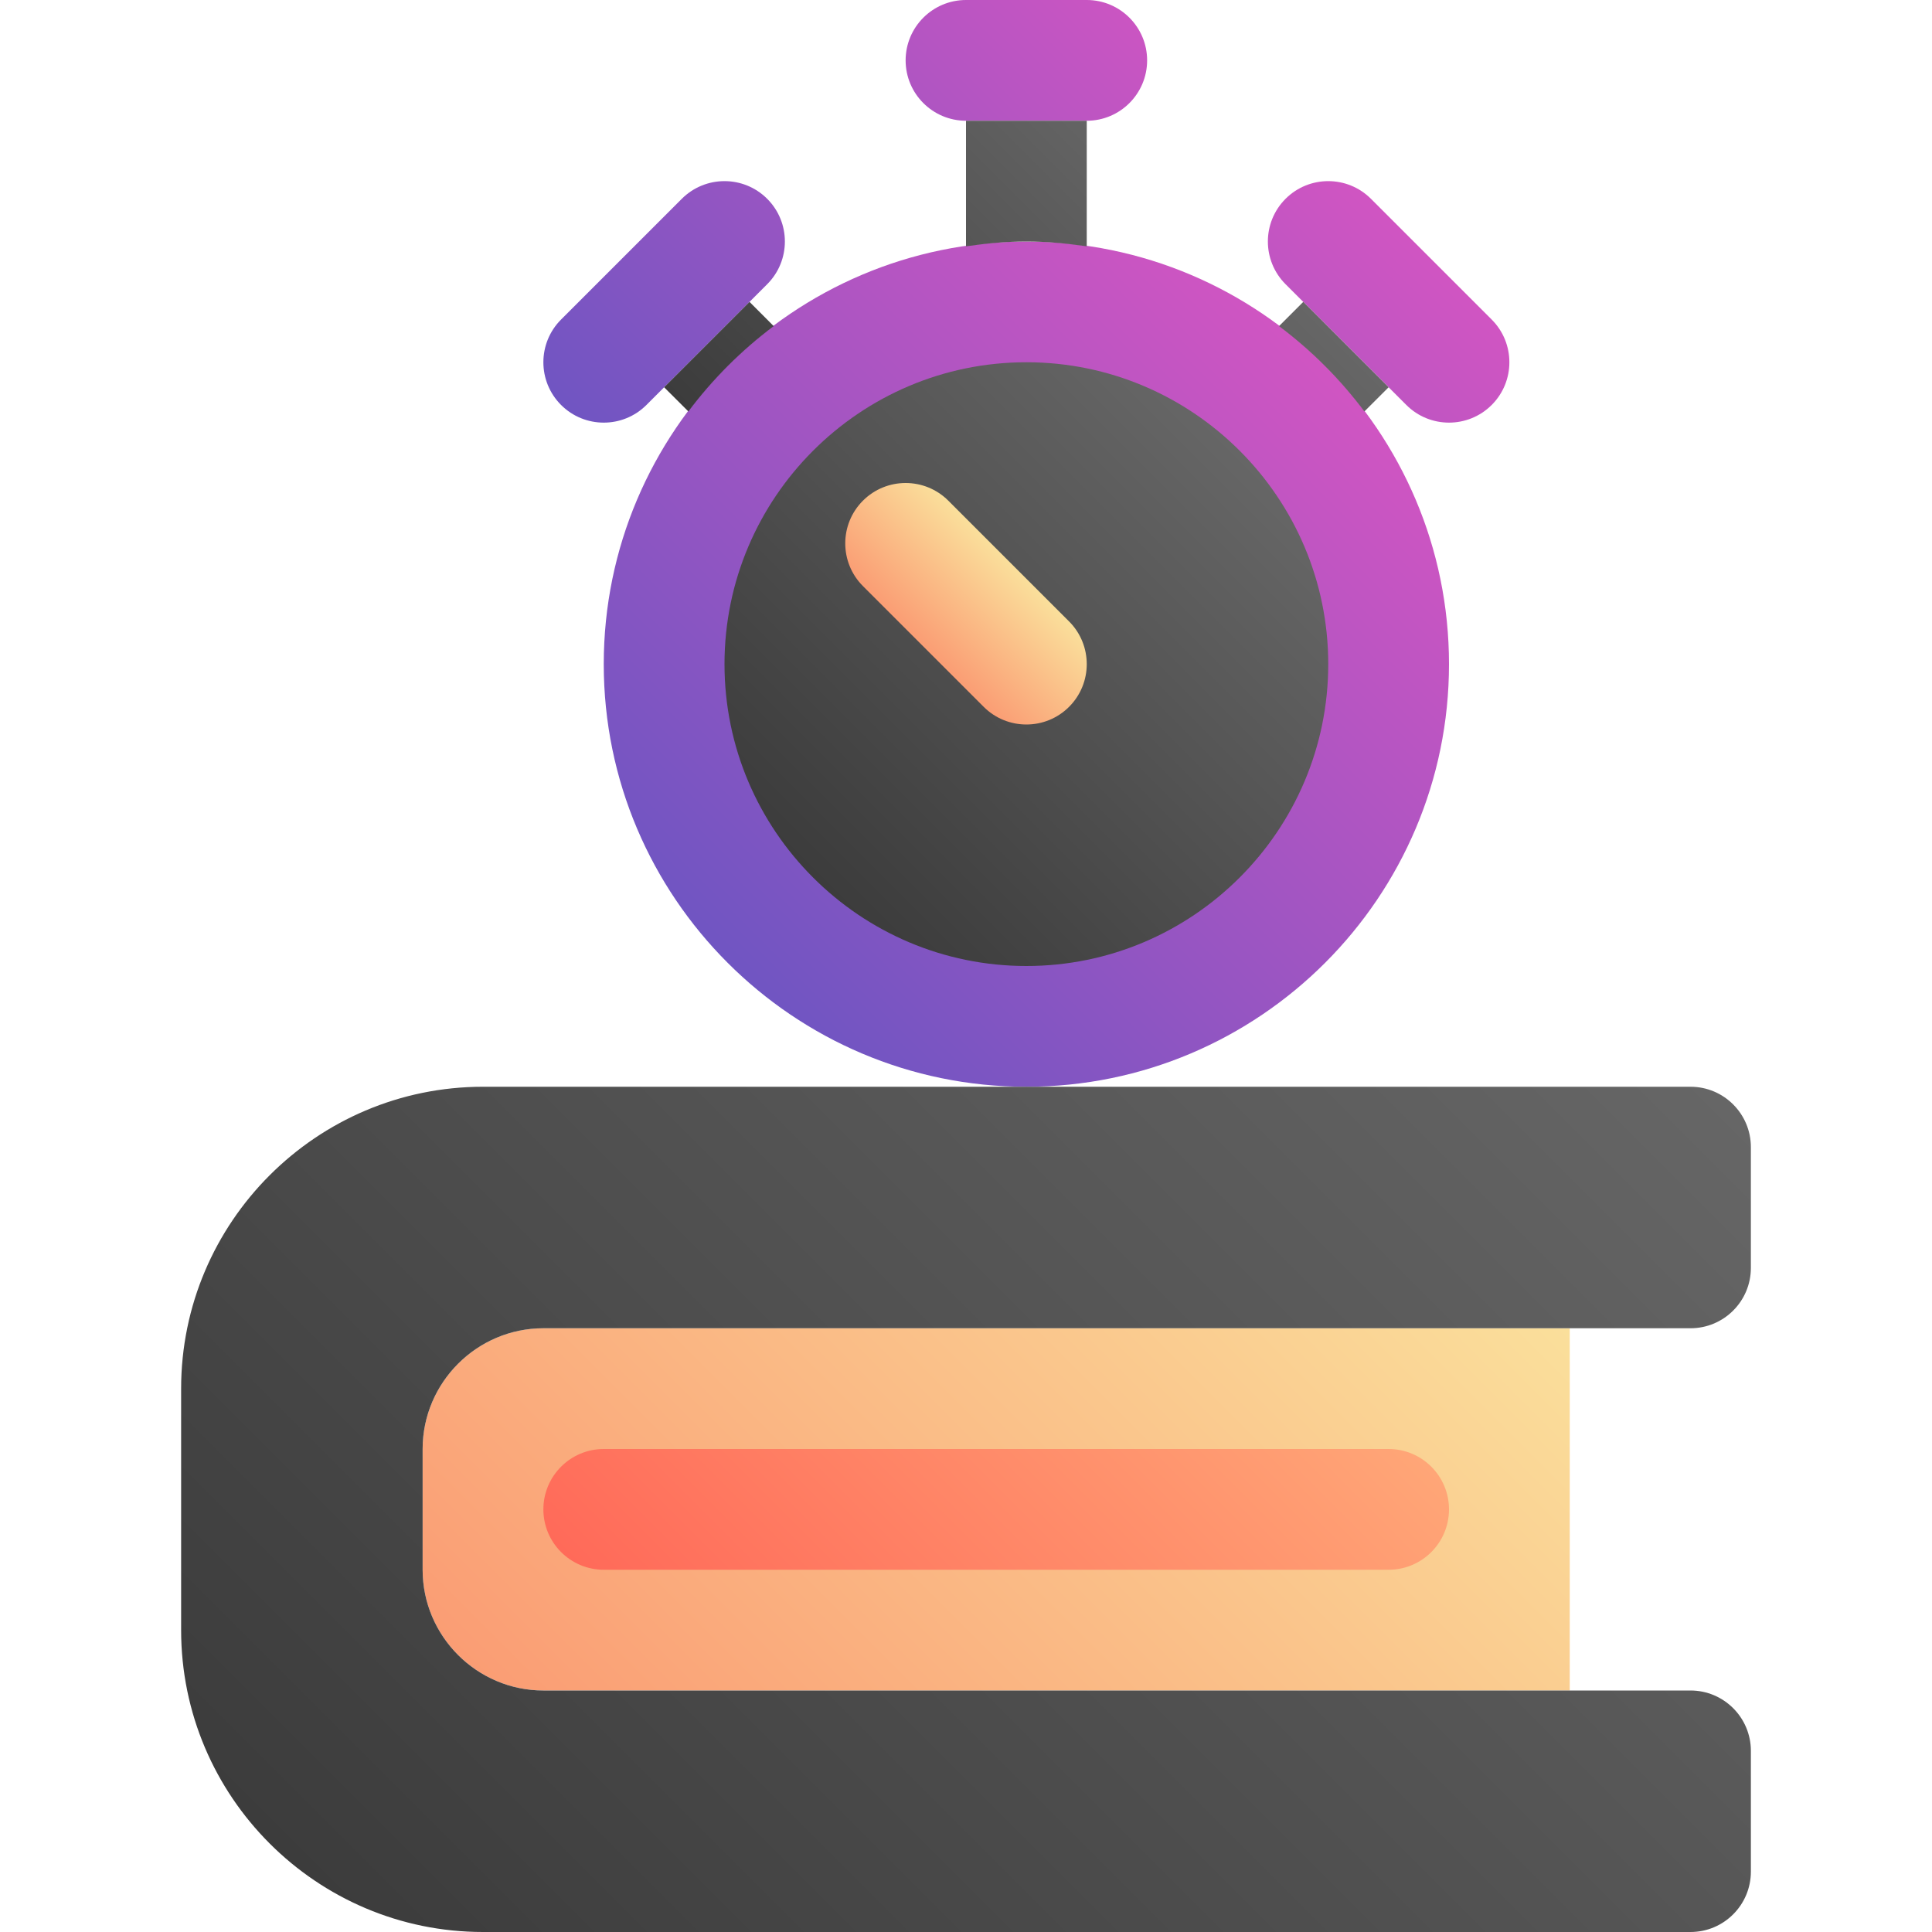 <svg width="40" height="40" viewBox="0 0 40 40" fill="none" xmlns="http://www.w3.org/2000/svg">
<path d="M21.25 5C16.425 5 12.5 8.925 12.5 13.75C12.5 18.575 16.425 22.5 21.25 22.5C26.075 22.5 30 18.575 30 13.75C30 8.925 26.075 5 21.25 5Z" fill="url(#paint0_linear_1072_446)"/>
<path d="M21.25 20C17.804 20 15 17.196 15 13.75C15 10.304 17.804 7.5 21.25 7.5C24.696 7.5 27.5 10.304 27.5 13.75C27.5 17.196 24.696 20 21.25 20Z" fill="url(#paint1_linear_1072_446)"/>
<path d="M21.25 15C20.93 15 20.61 14.878 20.366 14.634L17.866 12.134C17.378 11.646 17.378 10.854 17.866 10.366C18.354 9.878 19.146 9.878 19.634 10.366L22.134 12.866C22.622 13.354 22.622 14.146 22.134 14.634C21.89 14.878 21.57 15 21.25 15Z" fill="url(#paint2_linear_1072_446)"/>
<path d="M8.75 30V32.5C8.75 33.875 9.875 35 11.25 35H32.5V27.5H11.25C9.875 27.5 8.75 28.625 8.75 30Z" fill="url(#paint3_linear_1072_446)"/>
<path d="M11.25 27.5H32.5H35C35.69 27.5 36.25 26.94 36.25 26.25V23.75C36.25 23.06 35.69 22.5 35 22.5H10C6.554 22.5 3.75 25.304 3.75 28.75V33.75C3.75 37.196 6.554 40 10 40H35C35.69 40 36.25 39.44 36.25 38.75V36.25C36.25 35.56 35.69 35 35 35H32.5H11.25C9.875 35 8.75 33.875 8.75 32.5V30C8.75 28.625 9.875 27.5 11.25 27.5Z" fill="url(#paint4_linear_1072_446)"/>
<path d="M28.75 32.5H12.5C11.81 32.5 11.25 31.94 11.25 31.25C11.25 30.56 11.81 30 12.5 30H28.75C29.44 30 30 30.56 30 31.25C30 31.94 29.44 32.5 28.75 32.5Z" fill="url(#paint5_linear_1072_446)"/>
<path d="M30 8.75C29.68 8.75 29.36 8.628 29.116 8.384L26.616 5.884C26.128 5.396 26.128 4.604 26.616 4.116C27.104 3.628 27.896 3.628 28.384 4.116L30.884 6.616C31.372 7.104 31.372 7.896 30.884 8.384C30.64 8.628 30.32 8.75 30 8.75ZM13.384 8.384L15.884 5.884C16.372 5.396 16.372 4.604 15.884 4.116C15.396 3.628 14.604 3.628 14.116 4.116L11.616 6.616C11.128 7.104 11.128 7.896 11.616 8.384C11.86 8.628 12.18 8.75 12.5 8.75C12.82 8.75 13.14 8.628 13.384 8.384ZM23.75 1.25C23.75 0.56 23.19 0 22.5 0H20C19.31 0 18.75 0.56 18.75 1.25C18.75 1.94 19.31 2.5 20 2.5H22.5C23.19 2.5 23.75 1.94 23.75 1.25Z" fill="url(#paint6_linear_1072_446)"/>
<path d="M26.983 6.25L28.75 8.018L28.248 8.519C27.746 7.849 27.151 7.254 26.481 6.752L26.983 6.25ZM15.518 6.25L13.75 8.018L14.252 8.519C14.754 7.849 15.349 7.254 16.019 6.752L15.518 6.25ZM20 5.1C20.409 5.041 20.824 5 21.25 5C21.676 5 22.091 5.041 22.5 5.1V2.5H20V5.1Z" fill="url(#paint7_linear_1072_446)"/>
<defs>
<linearGradient id="paint0_linear_1072_446" x1="15.066" y1="19.935" x2="27.435" y2="7.567" gradientUnits="userSpaceOnUse">
<stop stop-color="#7055C2"/>
<stop offset="1" stop-color="#D055C2"/>
</linearGradient>
<linearGradient id="paint1_linear_1072_446" x1="16.833" y1="18.168" x2="25.668" y2="9.333" gradientUnits="userSpaceOnUse">
<stop stop-color="#3C3C3C"/>
<stop offset="1" stop-color="#666666"/>
</linearGradient>
<linearGradient id="paint2_linear_1072_446" x1="19.116" y1="13.384" x2="20.884" y2="11.616" gradientUnits="userSpaceOnUse">
<stop stop-color="#FA9D74"/>
<stop offset="1" stop-color="#FADF9B"/>
</linearGradient>
<linearGradient id="paint3_linear_1072_446" x1="13.914" y1="38.696" x2="28.805" y2="23.806" gradientUnits="userSpaceOnUse">
<stop stop-color="#FA9D74"/>
<stop offset="1" stop-color="#FADF9B"/>
</linearGradient>
<linearGradient id="paint4_linear_1072_446" x1="10.066" y1="42.651" x2="32.867" y2="19.85" gradientUnits="userSpaceOnUse">
<stop stop-color="#3C3C3C"/>
<stop offset="1" stop-color="#666666"/>
</linearGradient>
<linearGradient id="paint5_linear_1072_446" x1="15.679" y1="36.197" x2="25.572" y2="26.304" gradientUnits="userSpaceOnUse">
<stop stop-color="#FF6A59"/>
<stop offset="1" stop-color="#FFA677"/>
</linearGradient>
<linearGradient id="paint6_linear_1072_446" x1="15.991" y1="12.759" x2="26.509" y2="2.241" gradientUnits="userSpaceOnUse">
<stop stop-color="#7055C2"/>
<stop offset="1" stop-color="#D055C2"/>
</linearGradient>
<linearGradient id="paint7_linear_1072_446" x1="17.5" y1="11.768" x2="25" y2="4.268" gradientUnits="userSpaceOnUse">
<stop stop-color="#3C3C3C"/>
<stop offset="1" stop-color="#666666"/>
</linearGradient>
</defs>
</svg>
